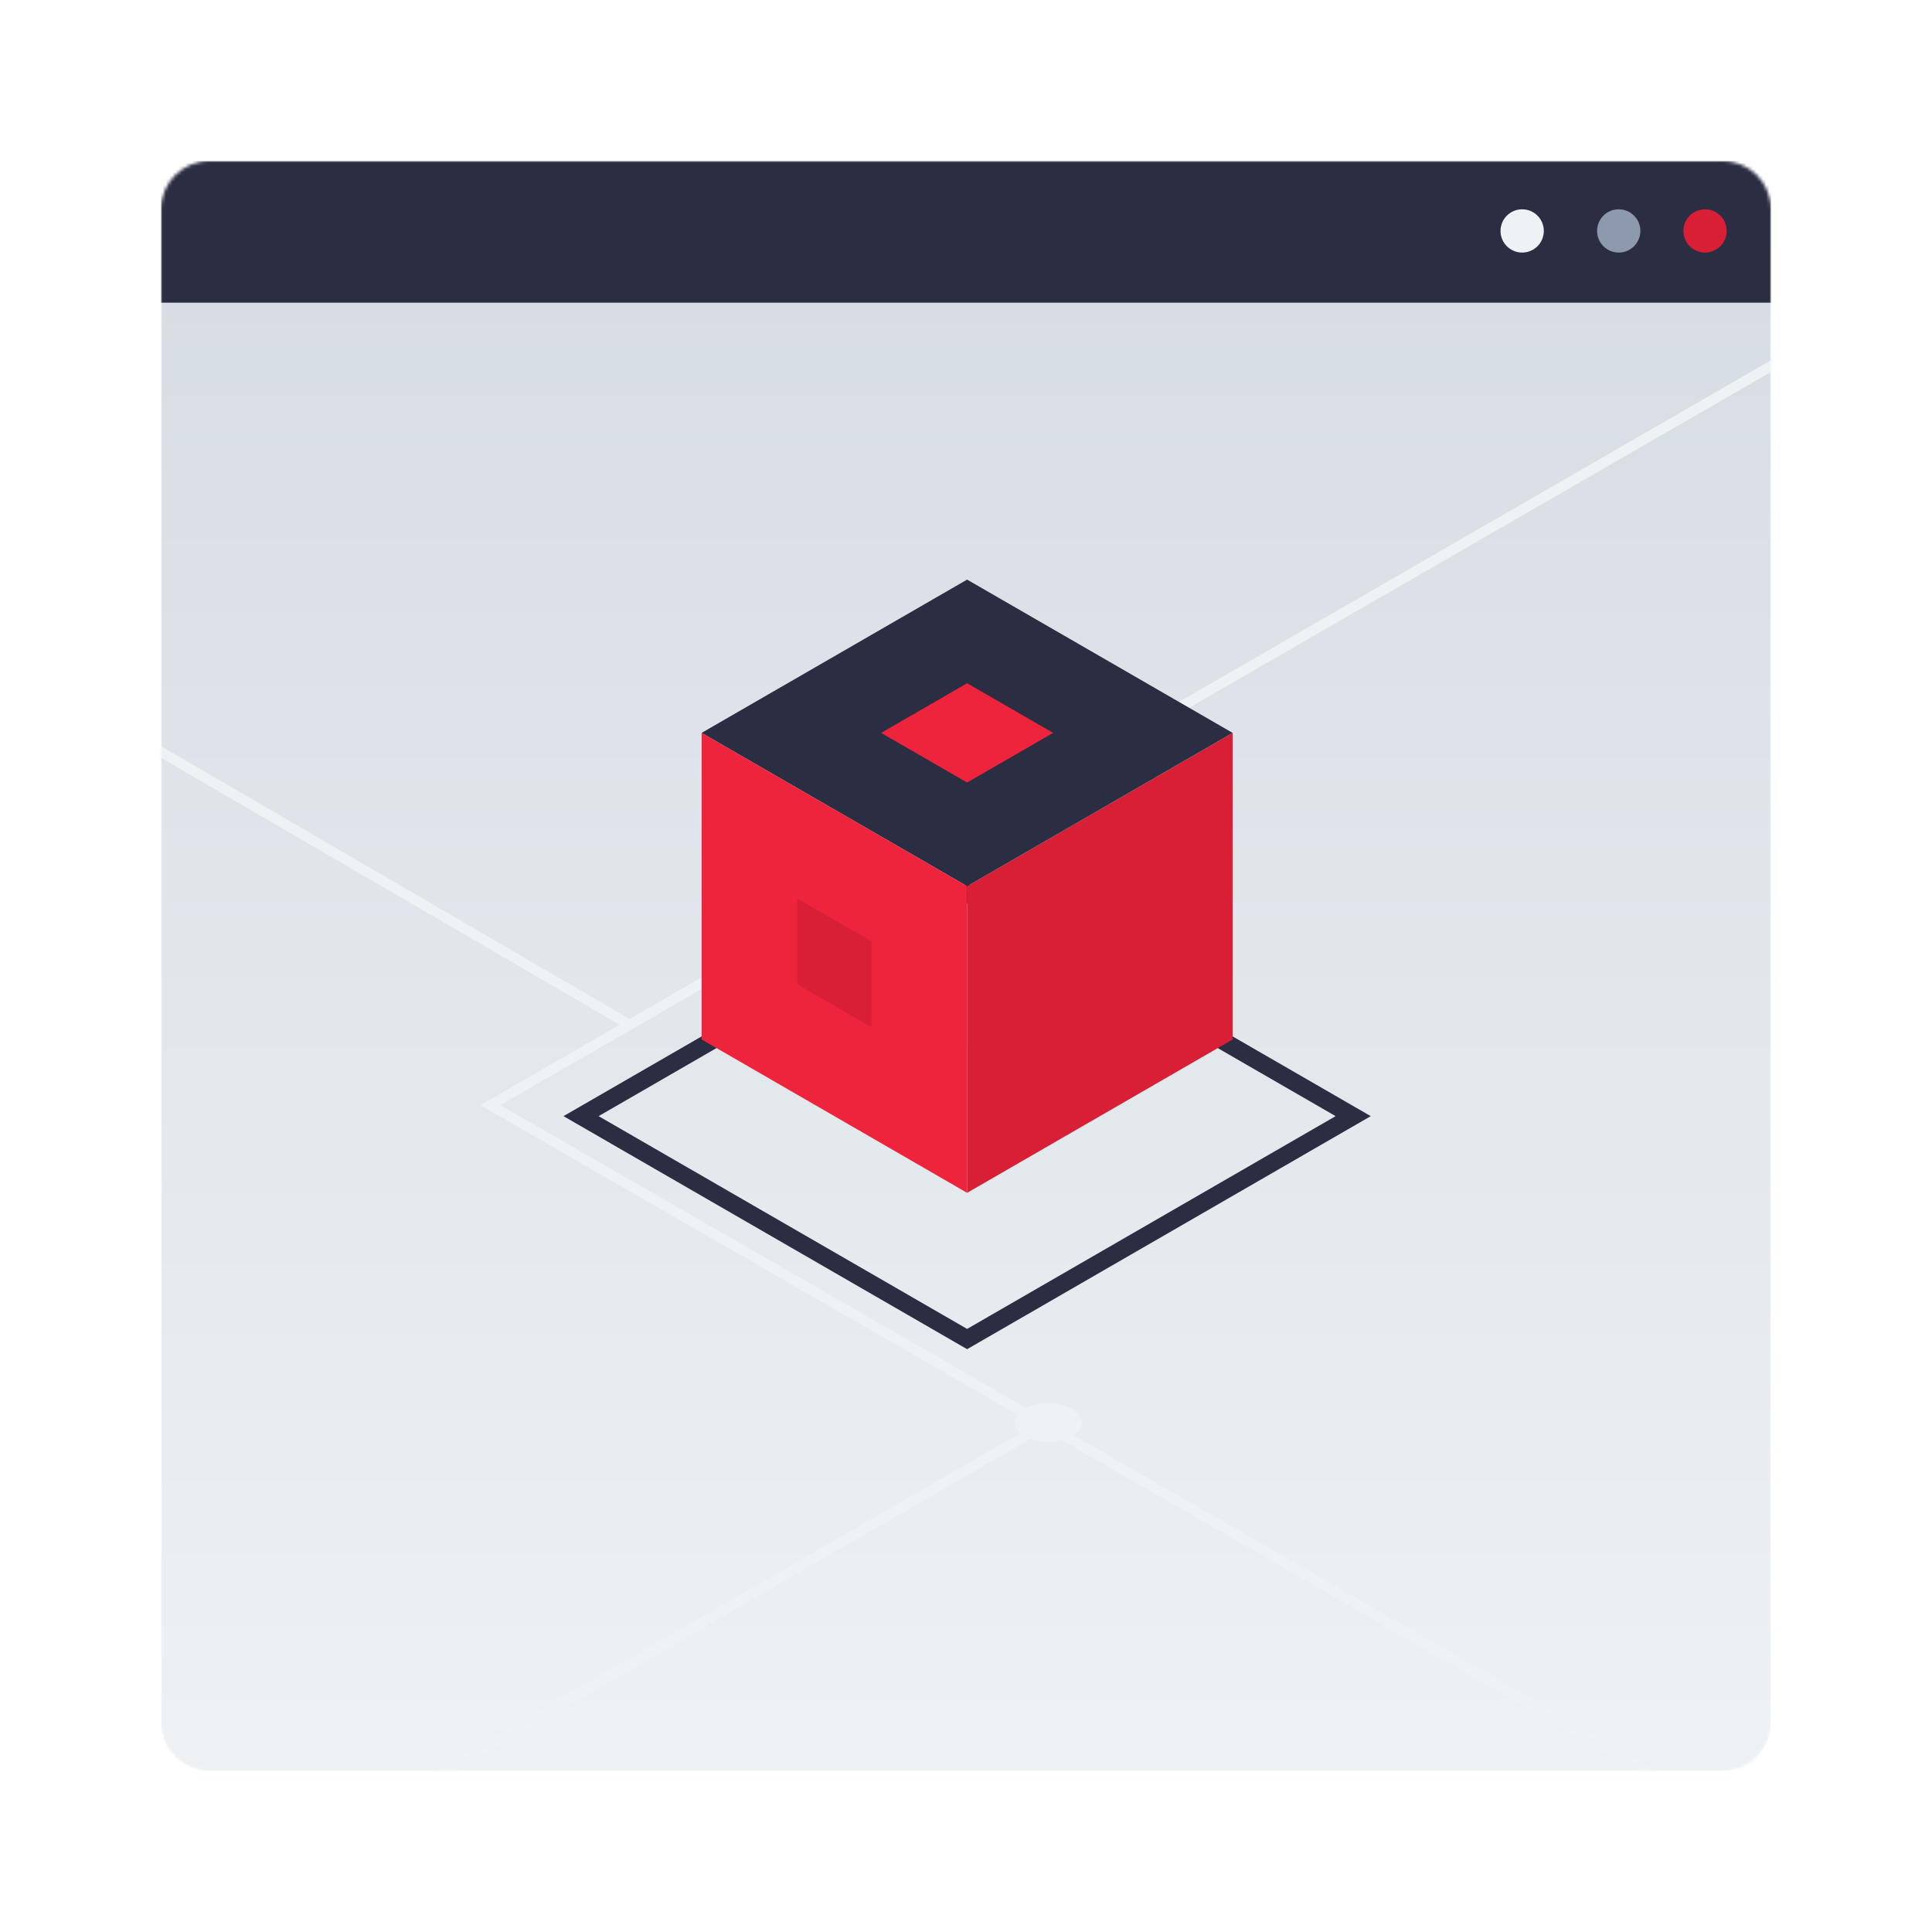 <svg xmlns="http://www.w3.org/2000/svg" fill="none" viewBox="0 0 600 600">
  <defs/>
  <g filter="url(#filter0_d)">
    <mask id="a" width="500" height="500" x="50" y="25" mask-type="alpha" maskUnits="userSpaceOnUse">
      <path fill="#8D99AD" d="M535 525H65c-8.3 0-15-6.7-15-15V40c0-8.3 6.7-15 15-15h470c8.3 0 15 6.7 15 15v470c0 8.3-6.7 15-15 15z"/>
    </mask>
    <g mask="url(#a)">
      <path fill="#EDF2F4" d="M535 525H65c-8.3 0-15-6.7-15-15V40c0-8.3 6.7-15 15-15h470c8.3 0 15 6.7 15 15v470c0 8.3-6.7 15-15 15z"/>
      <path fill="url(#paint0_linear)" d="M535 525H65c-8.3 0-15-6.7-15-15V40c0-8.3 6.7-15 15-15h470c8.3 0 15 6.7 15 15v470c0 8.3-6.7 15-15 15z" opacity=".25"/>
      <path fill="#EDF2F4" d="M526.628 535.584l-.802-.445-376.682-216.914 2.316-1.336L612.157 51l.802.445L989.642 268.359l-2.317 1.336-460.697 265.889zM155.38 318.225l371.159 213.708 456.777-263.574L612.157 54.651 155.38 318.225z"/>
      <path fill="#EDF2F4" d="M324.803 415.513L73.531 560.392l1.558 2.7L326.361 418.213l-1.558-2.7zM-3.431 175.643L-5 178.336l199.799 116.276 1.569-2.693L-3.431 175.643z"/>
      <path fill="#EDF2F4" d="M332.941 421.072c-4.098 2.315-10.691 2.315-14.789 0-4.098-2.315-4.098-6.144 0-8.548 4.098-2.315 10.691-2.315 14.789 0 4.099 2.404 4.099 6.233 0 8.548z"/>
      <path fill="#2B2D42" d="M50 25h500v44H50z"/>
      <path fill="#D81F35" d="M529.515 53.44c3.714 0 6.724-3.009 6.724-6.72s-3.01-6.72-6.724-6.72c-3.713 0-6.723 3.009-6.723 6.72s3.01 6.72 6.723 6.72z"/>
      <path fill="#8D99AD" d="M502.711 53.44c3.713 0 6.723-3.009 6.723-6.72s-3.01-6.72-6.723-6.72c-3.714 0-6.724 3.009-6.724 6.72s3.01 6.72 6.724 6.72z"/>
      <path fill="#EEF2F4" d="M472.724 53.44c3.713 0 6.723-3.009 6.723-6.72s-3.01-6.72-6.723-6.72C469.01 40 466 43.009 466 46.72s3.01 6.72 6.724 6.72z"/>
      <g clip-path="url(#clip0)">
        <path fill="#2B2D42" d="M300.348 394.001L175 321.629l125.348-72.372 125.348 72.372-125.348 72.372zm-114.443-72.372l114.443 66.08 114.442-66.08-114.442-66.08-114.443 66.08z"/>
        <path fill="#D81F35" d="M382.827 297.814l-82.479 47.63V250.21l82.479-47.605v95.209z"/>
        <path fill="#2B2D42" d="M300.348 250.21l-82.454-47.605L300.348 155l82.454 47.605-82.454 47.605z"/>
        <path fill="#EE243D" d="M300.348 218.022l-26.699-15.417 26.699-15.417 26.699 15.417-26.699 15.417zM300.348 345.444l-82.454-47.63v-95.209l82.454 47.605v95.234z"/>
        <path fill="#D81F35" d="M270.64 294.004l-23.064-13.337v-26.622l23.064 13.311v26.648z"/>
      </g>
    </g>
  </g>
  <defs>
    <linearGradient id="paint0_linear" x1="300.016" x2="300.016" y1="25" y2="525" gradientUnits="userSpaceOnUse">
      <stop stop-color="#8D99AE"/>
      <stop offset="1" stop-color="#EDF2F4"/>
    </linearGradient>
    <clipPath id="clip0">
      <path fill="#fff" d="M0 0h250.696v239.001H0z" transform="translate(175 155)"/>
    </clipPath>
    <filter id="filter0_d" width="600" height="600" x="0" y="0" color-interpolation-filters="sRGB" filterUnits="userSpaceOnUse">
      <feFlood flood-opacity="0" result="BackgroundImageFix"/>
      <feColorMatrix in="SourceAlpha" type="matrix" values="0 0 0 0 0 0 0 0 0 0 0 0 0 0 0 0 0 0 127 0"/>
      <feOffset dy="25"/>
      <feGaussianBlur stdDeviation="25"/>
      <feColorMatrix type="matrix" values="0 0 0 0 0 0 0 0 0 0 0 0 0 0 0 0 0 0 0.1 0"/>
      <feBlend in2="BackgroundImageFix" mode="normal" result="effect1_dropShadow"/>
      <feBlend in="SourceGraphic" in2="effect1_dropShadow" mode="normal" result="shape"/>
    </filter>
  </defs>
</svg>
